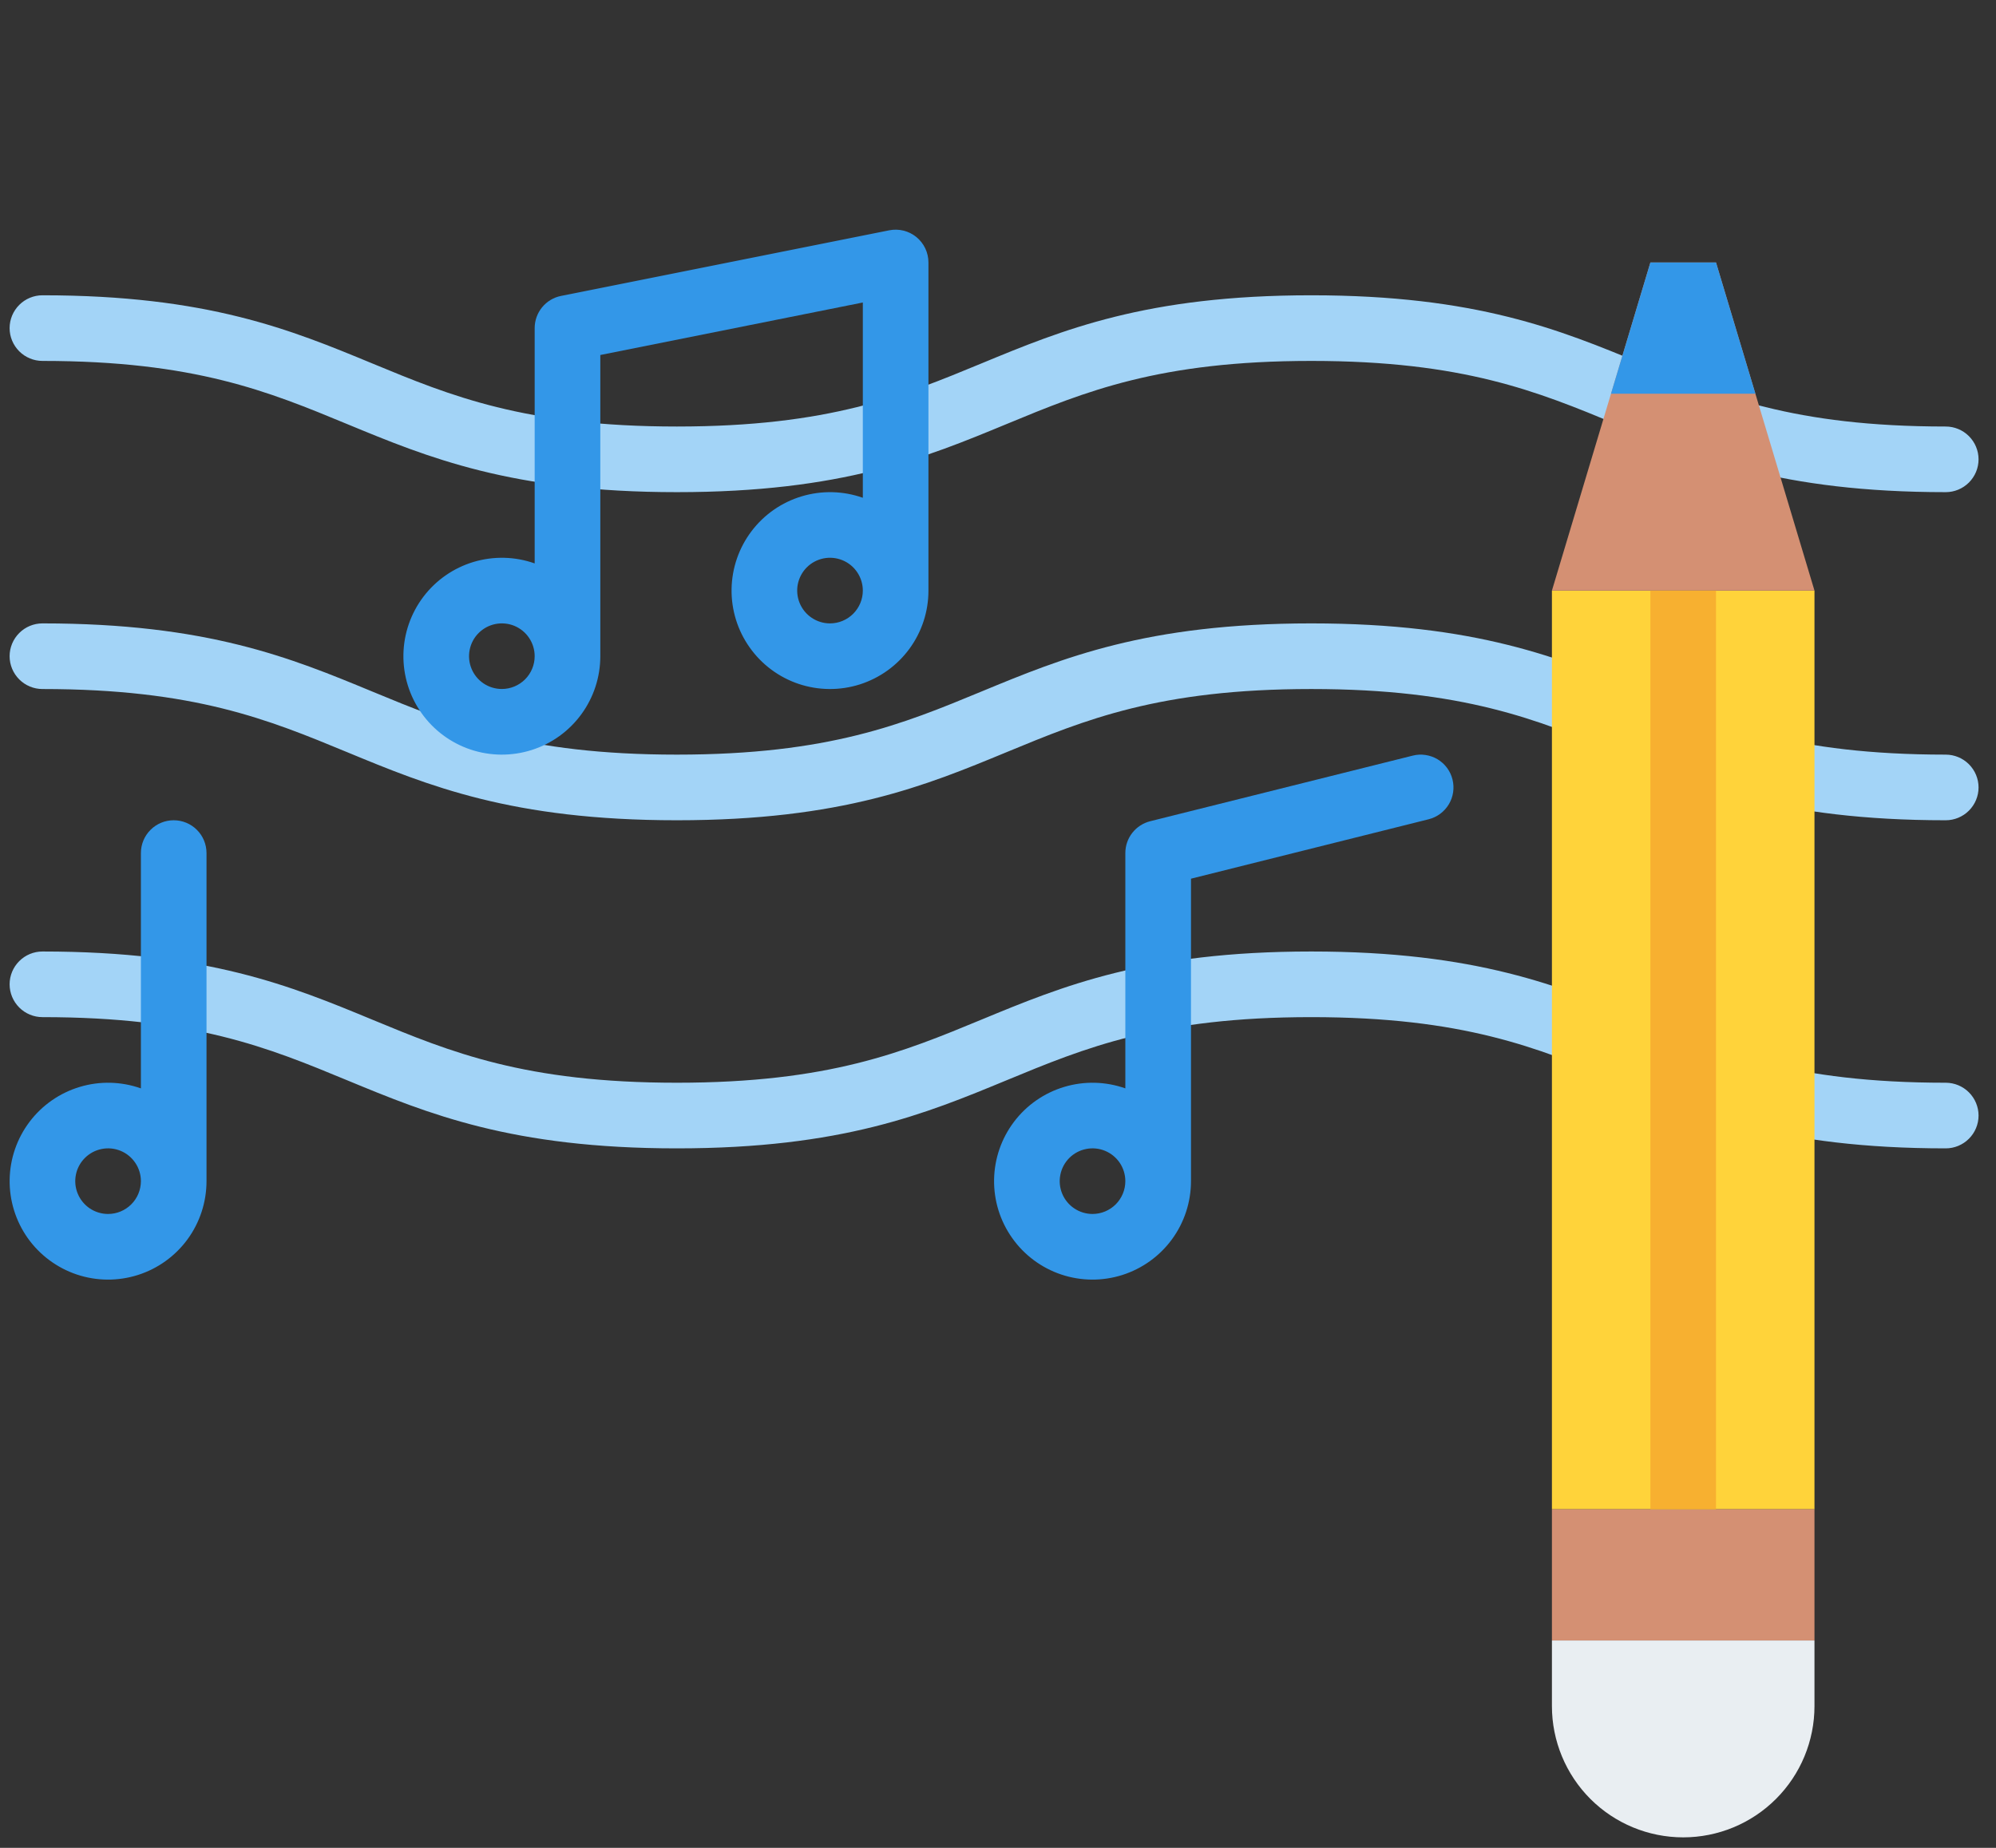 <svg width="54" height="50" viewBox="0 0 54 50" fill="none" xmlns="http://www.w3.org/2000/svg">
<rect x="0" y="0" width="54" height="50" fill="#333333" stroke="none"/>
<g clip-path="url(#clip0)">
<path d="M52.64 13.317C48.172 13.317 45.908 12.38 43.718 11.474C41.595 10.595 39.59 9.766 35.476 9.766C31.361 9.766 29.356 10.595 27.233 11.474C25.043 12.38 22.779 13.317 18.312 13.317C13.844 13.317 11.58 12.38 9.39 11.474C7.268 10.595 5.263 9.766 1.148 9.766C0.913 9.766 0.687 9.672 0.521 9.506C0.354 9.339 0.26 9.113 0.26 8.878C0.26 8.643 0.354 8.417 0.521 8.25C0.687 8.084 0.913 7.99 1.148 7.99C5.616 7.99 7.88 8.927 10.069 9.833C12.192 10.712 14.197 11.541 18.312 11.541C22.426 11.541 24.431 10.712 26.554 9.833C28.744 8.927 31.008 7.99 35.476 7.99C39.943 7.99 42.207 8.927 44.397 9.833C46.52 10.712 48.525 11.541 52.64 11.541C52.875 11.541 53.101 11.635 53.267 11.801C53.434 11.968 53.528 12.194 53.528 12.429C53.528 12.665 53.434 12.89 53.267 13.057C53.101 13.223 52.875 13.317 52.64 13.317Z" fill="#A3D4F7"/>
<path d="M52.64 22.195C48.172 22.195 45.908 21.258 43.718 20.352C41.595 19.474 39.59 18.644 35.476 18.644C31.361 18.644 29.356 19.474 27.233 20.352C25.043 21.258 22.779 22.195 18.312 22.195C13.844 22.195 11.58 21.258 9.39 20.352C7.268 19.474 5.263 18.644 1.148 18.644C0.913 18.644 0.687 18.55 0.521 18.384C0.354 18.217 0.26 17.991 0.26 17.756C0.26 17.52 0.354 17.295 0.521 17.128C0.687 16.962 0.913 16.868 1.148 16.868C5.616 16.868 7.88 17.805 10.069 18.711C12.192 19.59 14.198 20.419 18.312 20.419C22.426 20.419 24.431 19.59 26.554 18.711C28.744 17.805 31.008 16.868 35.476 16.868C39.943 16.868 42.207 17.805 44.397 18.711C46.52 19.59 48.525 20.419 52.64 20.419C52.875 20.419 53.101 20.513 53.267 20.679C53.434 20.846 53.528 21.072 53.528 21.307C53.528 21.543 53.434 21.768 53.267 21.935C53.101 22.101 52.875 22.195 52.64 22.195Z" fill="#A3D4F7"/>
<path d="M52.64 31.073C48.172 31.073 45.908 30.136 43.718 29.23C41.595 28.351 39.59 27.522 35.476 27.522C31.361 27.522 29.356 28.351 27.233 29.23C25.043 30.136 22.779 31.073 18.312 31.073C13.844 31.073 11.58 30.136 9.39 29.23C7.268 28.351 5.263 27.522 1.148 27.522C0.913 27.522 0.687 27.428 0.521 27.262C0.354 27.095 0.26 26.869 0.26 26.634C0.26 26.398 0.354 26.173 0.521 26.006C0.687 25.84 0.913 25.746 1.148 25.746C5.616 25.746 7.88 26.683 10.069 27.589C12.192 28.468 14.198 29.297 18.312 29.297C22.426 29.297 24.431 28.468 26.554 27.589C28.744 26.683 31.008 25.746 35.476 25.746C39.943 25.746 42.207 26.683 44.397 27.589C46.52 28.468 48.525 29.297 52.64 29.297C52.875 29.297 53.101 29.391 53.267 29.557C53.434 29.724 53.528 29.95 53.528 30.185C53.528 30.421 53.434 30.646 53.267 30.813C53.101 30.979 52.875 31.073 52.64 31.073Z" fill="#A3D4F7"/>
<path d="M24.794 6.416C24.692 6.332 24.573 6.273 24.446 6.241C24.318 6.209 24.185 6.206 24.056 6.232L15.179 8.007C14.977 8.047 14.796 8.156 14.666 8.315C14.536 8.474 14.465 8.673 14.465 8.878V15.245C13.932 15.056 13.353 15.043 12.811 15.205C12.27 15.368 11.794 15.698 11.453 16.149C11.112 16.6 10.923 17.148 10.914 17.713C10.905 18.279 11.076 18.832 11.403 19.294C11.729 19.756 12.194 20.101 12.73 20.281C13.266 20.461 13.845 20.465 14.384 20.294C14.923 20.123 15.393 19.785 15.727 19.328C16.061 18.872 16.241 18.321 16.241 17.756V9.606L23.343 8.185V13.469C22.81 13.281 22.231 13.267 21.689 13.43C21.148 13.592 20.672 13.923 20.331 14.374C19.99 14.825 19.801 15.373 19.792 15.938C19.783 16.503 19.954 17.057 20.281 17.518C20.607 17.98 21.072 18.326 21.608 18.506C22.144 18.685 22.723 18.69 23.262 18.519C23.801 18.347 24.271 18.009 24.605 17.553C24.939 17.096 25.119 16.546 25.118 15.98V7.102C25.118 6.971 25.089 6.841 25.033 6.722C24.977 6.604 24.895 6.499 24.794 6.416ZM13.577 18.643C13.402 18.643 13.23 18.591 13.084 18.494C12.938 18.396 12.824 18.258 12.757 18.095C12.69 17.933 12.672 17.755 12.707 17.582C12.741 17.41 12.825 17.252 12.95 17.128C13.074 17.004 13.232 16.919 13.404 16.885C13.576 16.851 13.755 16.868 13.917 16.935C14.079 17.003 14.218 17.116 14.315 17.262C14.413 17.408 14.465 17.58 14.465 17.756C14.465 17.991 14.371 18.217 14.205 18.383C14.038 18.549 13.813 18.643 13.577 18.643ZM22.455 16.868C22.279 16.868 22.108 16.816 21.962 16.718C21.816 16.621 21.702 16.482 21.635 16.32C21.568 16.158 21.55 15.979 21.584 15.807C21.619 15.635 21.703 15.476 21.827 15.352C21.951 15.228 22.11 15.144 22.282 15.109C22.454 15.075 22.633 15.093 22.795 15.16C22.957 15.227 23.096 15.341 23.193 15.487C23.291 15.633 23.343 15.805 23.343 15.98C23.343 16.215 23.249 16.441 23.082 16.608C22.916 16.774 22.69 16.868 22.455 16.868Z" fill="#3397E8"/>
<path d="M4.699 22.195C4.464 22.195 4.238 22.288 4.072 22.455C3.905 22.621 3.812 22.847 3.812 23.083V29.45C3.279 29.261 2.699 29.247 2.158 29.41C1.616 29.573 1.141 29.903 0.8 30.354C0.459 30.805 0.27 31.353 0.261 31.918C0.252 32.483 0.423 33.037 0.749 33.499C1.076 33.96 1.541 34.306 2.077 34.486C2.613 34.666 3.192 34.67 3.731 34.499C4.27 34.328 4.74 33.989 5.074 33.533C5.407 33.077 5.587 32.526 5.587 31.96V23.083C5.587 22.847 5.494 22.621 5.327 22.455C5.161 22.288 4.935 22.195 4.699 22.195ZM2.924 32.848C2.748 32.848 2.577 32.796 2.431 32.699C2.285 32.601 2.171 32.462 2.104 32.3C2.036 32.138 2.019 31.959 2.053 31.787C2.087 31.615 2.172 31.457 2.296 31.333C2.42 31.209 2.578 31.124 2.751 31.09C2.923 31.055 3.101 31.073 3.264 31.14C3.426 31.207 3.564 31.321 3.662 31.467C3.76 31.613 3.812 31.785 3.812 31.96C3.811 32.196 3.718 32.422 3.551 32.588C3.385 32.754 3.159 32.848 2.924 32.848Z" fill="#3397E8"/>
<path d="M39.296 21.091C39.268 20.978 39.218 20.872 39.149 20.778C39.079 20.684 38.992 20.605 38.892 20.545C38.792 20.485 38.681 20.446 38.566 20.429C38.451 20.411 38.333 20.417 38.22 20.446L31.118 22.221C30.926 22.269 30.755 22.38 30.633 22.536C30.511 22.692 30.445 22.884 30.445 23.082V29.45C29.912 29.261 29.333 29.247 28.791 29.41C28.25 29.572 27.774 29.903 27.433 30.354C27.092 30.805 26.903 31.353 26.894 31.918C26.885 32.483 27.056 33.037 27.383 33.498C27.709 33.96 28.174 34.306 28.71 34.486C29.246 34.666 29.826 34.67 30.364 34.499C30.903 34.327 31.373 33.989 31.707 33.533C32.041 33.076 32.221 32.526 32.221 31.96V23.776L38.651 22.168C38.879 22.111 39.075 21.965 39.196 21.764C39.318 21.562 39.353 21.32 39.296 21.091ZM29.557 32.848C29.382 32.848 29.21 32.796 29.064 32.698C28.918 32.601 28.804 32.462 28.737 32.3C28.67 32.138 28.652 31.959 28.687 31.787C28.721 31.615 28.805 31.457 28.93 31.332C29.054 31.208 29.212 31.124 29.384 31.09C29.556 31.055 29.735 31.073 29.897 31.14C30.059 31.207 30.198 31.321 30.296 31.467C30.393 31.613 30.445 31.785 30.445 31.96C30.445 32.196 30.351 32.421 30.185 32.588C30.018 32.754 29.793 32.848 29.557 32.848Z" fill="#3397E8"/>
<path d="M49.089 40.838H41.986V15.98H49.089V40.838Z" fill="#FFD33A"/>
<path d="M44.65 7.102H46.425L49.089 15.98H41.986L44.65 7.102Z" fill="#D49073"/>
<path d="M47.491 10.653H43.584L44.65 7.102H46.425L47.491 10.653Z" fill="#3397E8"/>
<path d="M49.089 44.389H41.986V40.838H49.089V44.389Z" fill="#D49073"/>
<path d="M45.538 49.716C46.479 49.716 47.383 49.342 48.048 48.676C48.715 48.01 49.089 47.106 49.089 46.165V44.389H41.986V46.165C41.986 47.106 42.361 48.01 43.026 48.676C43.692 49.342 44.596 49.716 45.538 49.716Z" fill="#E9EEF2"/>
<path d="M44.65 15.98H46.425V40.838H44.65V15.98Z" fill="#F7B030"/>
</g>
<defs>
<clipPath id="clip0">
<rect width="53.788" height="50" fill="white"/>
</clipPath>
</defs>
</svg>
